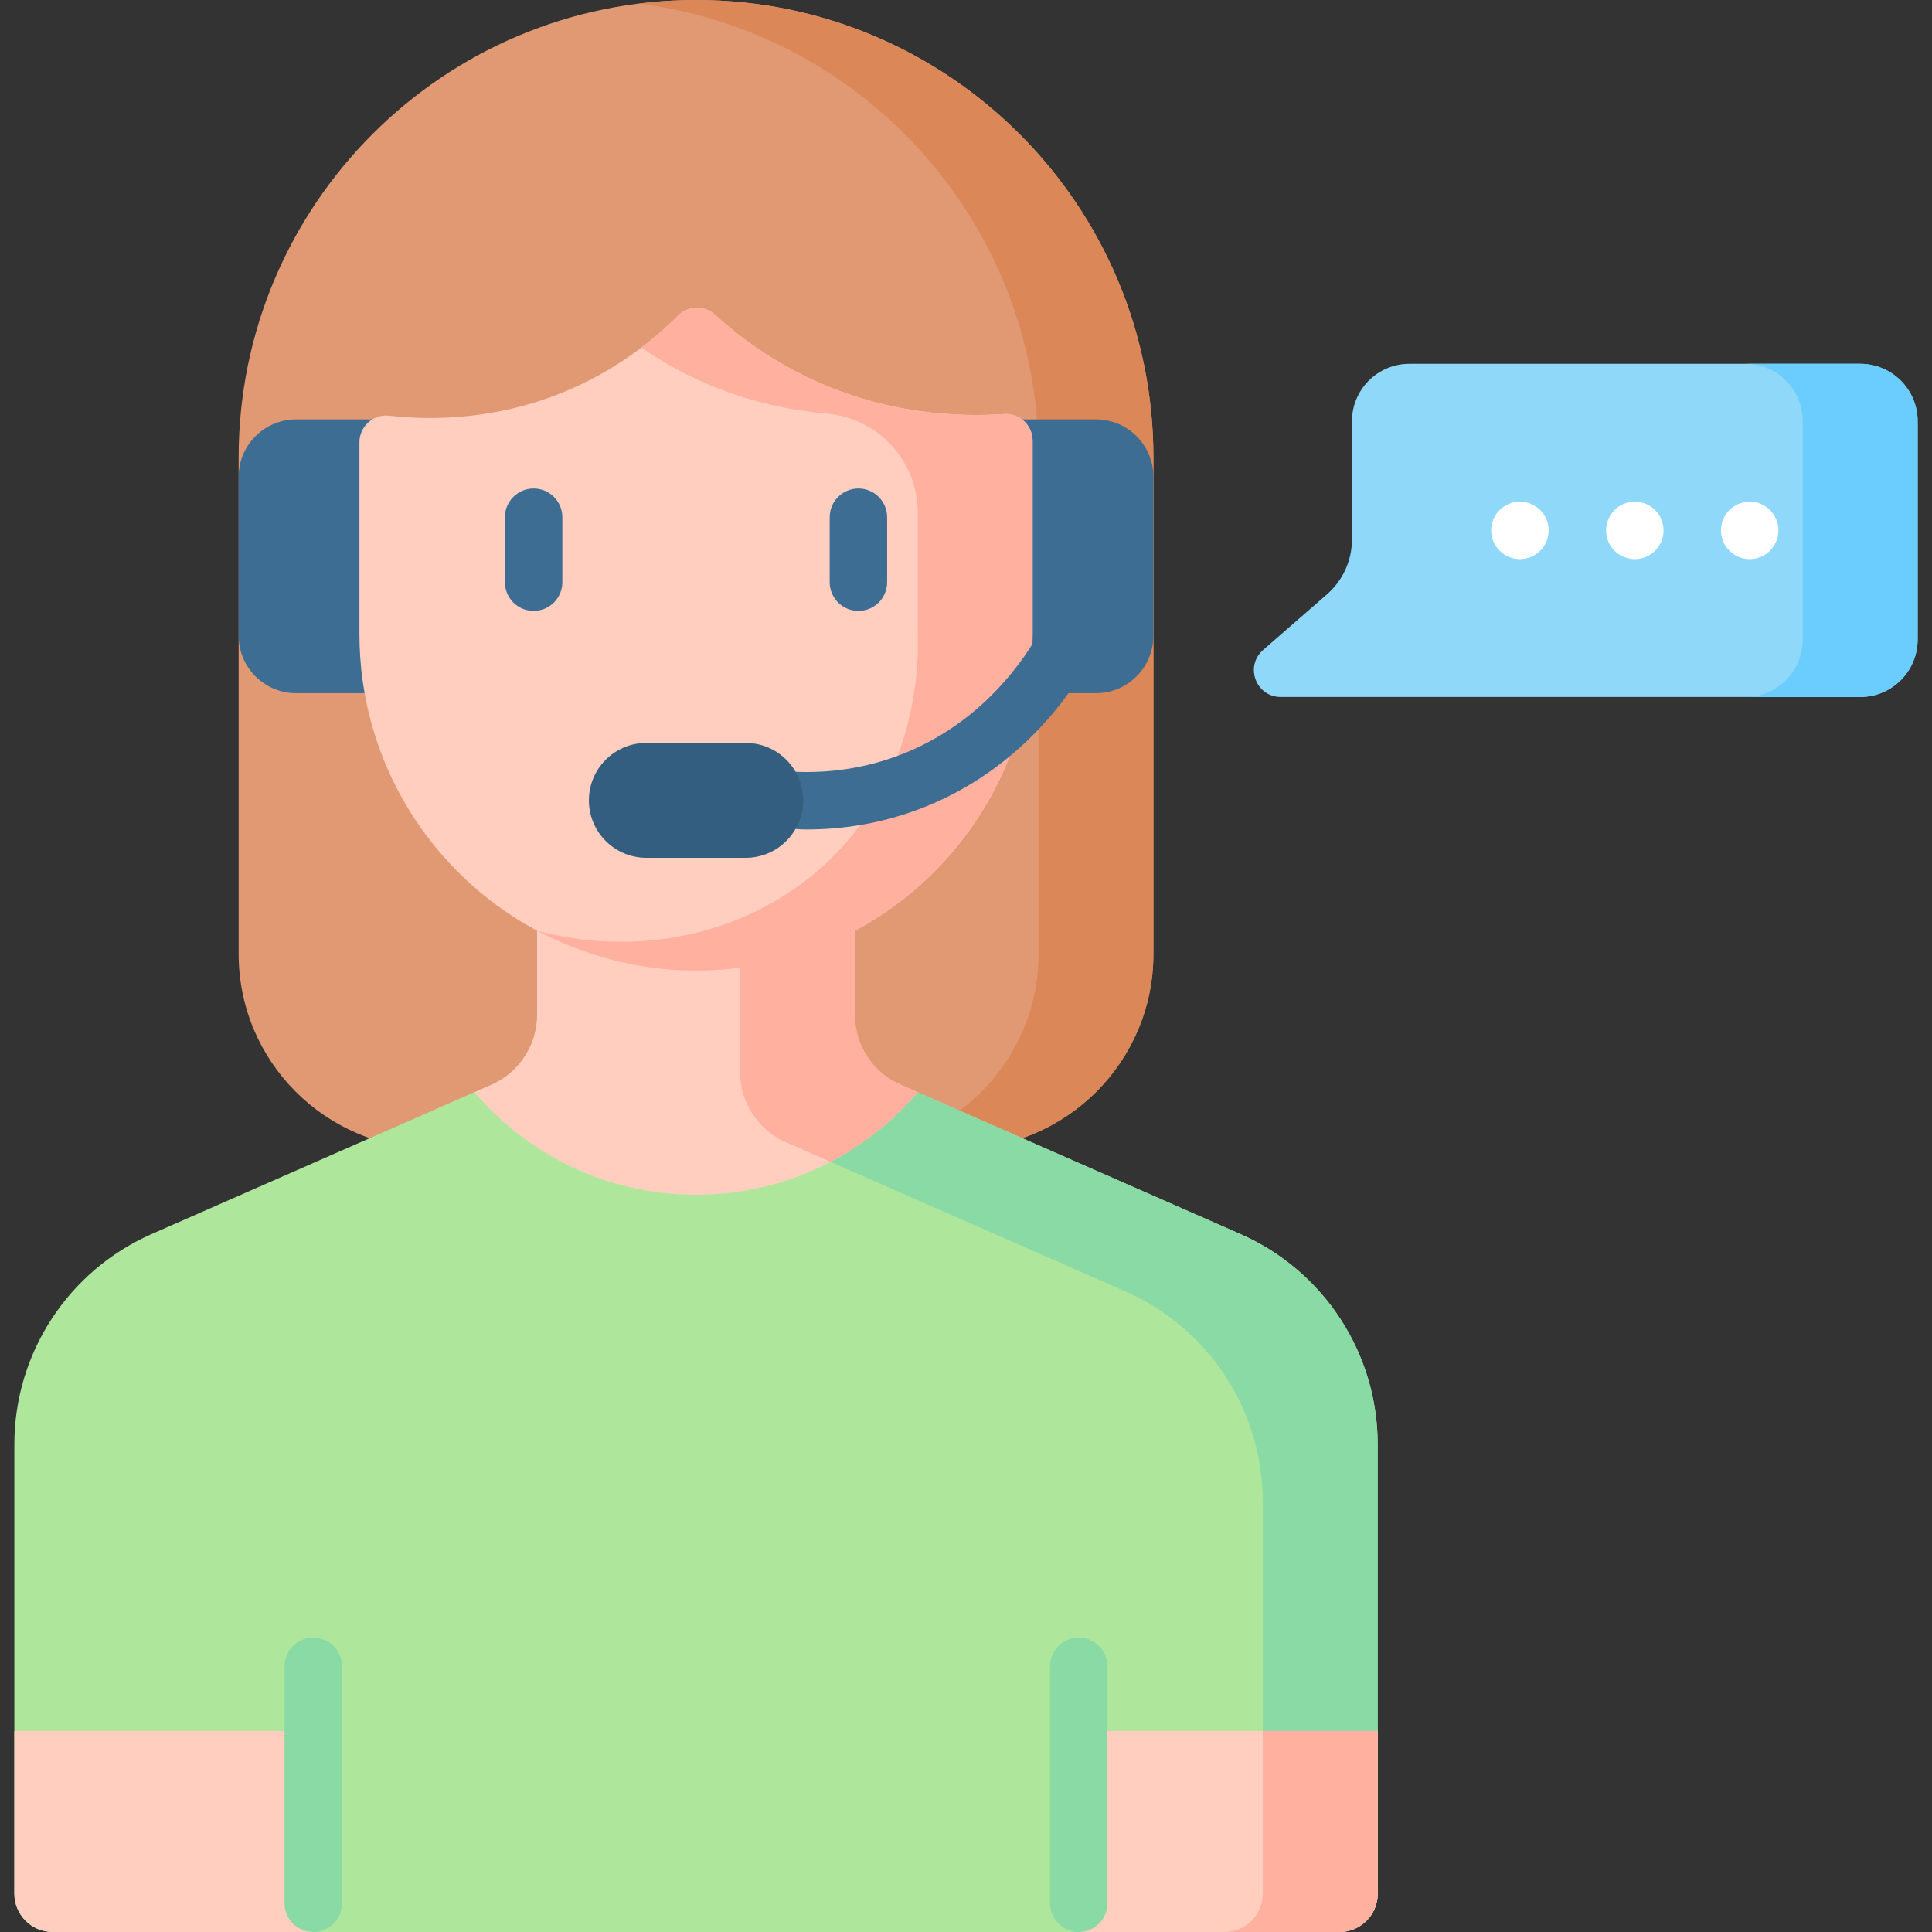 <svg id="Capa_1" enable-background="new 0 0 512 512" height="512" viewBox="0 0 512 512" width="512" xmlns="http://www.w3.org/2000/svg"><rect x="0" y="0" width="512" height="512" fill="#333333" stroke="none"/><g><g><path d="m254.006 304.454h-139.108c-28.529 0-51.656-23.127-51.656-51.656v-131.588c0-66.943 54.268-121.21 121.21-121.21 66.942 0 121.21 54.267 121.21 121.21v131.589c0 28.528-23.127 51.655-51.656 51.655z" fill="#e19974"/><path d="m184.452 0c-5.156 0-10.236.324-15.223.949 59.756 7.488 105.987 58.474 105.987 120.26v131.589c0 28.529-23.127 51.656-51.656 51.656h30.446c28.529 0 51.656-23.127 51.656-51.656v-131.588c0-66.943-54.268-121.21-121.21-121.21z" fill="#dc8758"/><g><path d="m365.098 501.851v-119.077c0-24.154-14.277-46.025-36.389-55.744l-85.501-37.583-8.108.952c-7.371-3.24-12.13-10.53-12.13-18.581v-64.895l-77.674.112v64.895c0 8.051-4.759 15.342-12.13 18.581l-7.472-1.064-85.499 37.583c-22.112 9.72-36.389 31.59-36.389 55.744v119.077c0 5.605 4.544 10.149 10.149 10.149h340.995c5.604 0 10.148-4.544 10.148-10.149z" fill="#aee69c"/></g><g><path d="m328.709 327.03-85.501-37.583-10.513 1.537c-7.371-3.24-12.13-10.53-12.13-18.581v-64.895l-24.443-3.519v80.118c0 8.051 4.759 15.342 12.13 18.581l90.011 39.565c22.112 9.72 36.389 31.59 36.389 55.744v114.003h20.297c5.605 0 10.149-4.544 10.149-10.149v-119.077c0-24.154-14.277-46.025-36.389-55.744z" fill="#89daa4"/></g><path d="m184.452 316.638c23.544 0 44.61-10.561 58.757-27.191l-4.51-1.982c-7.371-3.24-13.785-10.53-13.785-18.581v-64.895h-82.578v64.895c0 8.051-4.759 15.342-12.13 18.581l-4.51 1.982c14.146 16.63 35.212 27.191 58.756 27.191z" fill="#ffcebf"/><path d="m208.253 302.688 11.858 5.212c8.845-4.626 16.685-10.913 23.098-18.453l-4.51-1.982c-7.371-3.24-12.13-10.53-12.13-18.581v-64.895h-30.446v80.118c0 8.05 4.759 15.341 12.13 18.581z" fill="#ffb09e"/><g><path d="m285.882 458.72h79.216v43.132c0 5.605-4.544 10.149-10.149 10.149h-69.068z" fill="#ffcebf"/><path d="m334.652 458.72v43.132c0 5.605-4.544 10.149-10.149 10.149h30.446c5.605 0 10.149-4.544 10.149-10.149v-43.132z" fill="#ffb09e"/><path d="m83.022 458.72h-79.216v43.132c0 5.605 4.544 10.149 10.149 10.149h69.068z" fill="#ffcebf"/><g><g><path d="m83.022 512c-4.204 0-7.611-3.408-7.611-7.612v-62.793c0-4.204 3.408-7.612 7.611-7.612s7.611 3.408 7.611 7.612v62.793c.001 4.204-3.407 7.612-7.611 7.612z" fill="#89daa4"/></g></g><g><path d="m285.882 512c-4.204 0-7.611-3.408-7.611-7.612v-62.793c0-4.204 3.408-7.612 7.611-7.612s7.612 3.408 7.612 7.612v62.793c-.001 4.204-3.409 7.612-7.612 7.612z" fill="#89daa4"/></g></g><path d="m290.439 183.695h-32.01v-72.554h32.01c8.407 0 15.223 6.816 15.223 15.223v42.108c0 8.407-6.816 15.223-15.223 15.223z" fill="#3d6d93"/><path d="m78.465 183.695h32.01v-72.554h-32.01c-8.407 0-15.223 6.816-15.223 15.223v42.108c0 8.407 6.816 15.223 15.223 15.223z" fill="#3d6d93"/><path d="m95.252 117.228v50.785c0 33.869 18.876 63.329 46.682 78.434 12.639 6.866 43.552 7.282 43.552 7.282 15.233 0 28.539-.334 41.083-7.065 28.025-15.039 47.082-44.619 47.082-78.65v-51.198c0-4.103-3.462-7.367-7.555-7.088-12.291.838-31.798.074-52.345-9.852-10.308-4.979-18.329-11.033-24.282-16.472-2.801-2.559-7.111-2.439-9.792.245-6.159 6.165-15.361 13.671-28.003 19.268-19.331 8.558-37.354 8.511-48.563 7.248-4.197-.473-7.859 2.841-7.859 7.063z" fill="#ffcebf"/><path d="m266.096 109.728c-12.291.838-31.798.074-52.345-9.852-10.319-4.985-18.345-11.046-24.301-16.49-2.795-2.555-7.094-2.42-9.77.259-2.656 2.659-5.882 5.568-9.703 8.465 3.931 2.711 8.358 5.364 13.328 7.765 12.777 6.172 25.152 8.802 35.64 9.706 13.683 1.18 24.261 12.483 24.261 26.217v32.215c.216 5.888.668 34.856-21.234 57.768-19.833 20.748-50.445 28.63-79.636 20.879 8.692 4.532 20.307 8.978 34.335 10.214 2.695.238 5.293.34 7.782.337 49.264 0 89.2-39.936 89.2-89.2v-51.198c-.001-4.1-3.463-7.364-7.557-7.085z" fill="#ffb09e"/><g><g><path d="m141.415 161.896c-4.204 0-7.611-3.408-7.611-7.611v-17.215c0-4.204 3.408-7.611 7.611-7.611 4.204 0 7.611 3.408 7.611 7.611v17.215c0 4.203-3.408 7.611-7.611 7.611z" fill="#3d6d93"/></g><g><path d="m227.489 161.896c-4.204 0-7.612-3.408-7.612-7.611v-17.215c0-4.204 3.408-7.611 7.612-7.611s7.611 3.408 7.611 7.611v17.215c.001 4.203-3.407 7.611-7.611 7.611z" fill="#3d6d93"/></g></g><g><path d="m213.815 219.816c-5.257 0-12.112-1.005-11.748-8.108.215-4.198 3.785-7.421 7.991-7.212 9.825.508 19.357-.969 28.333-4.377 19.522-7.412 30.669-21.995 35.576-30.028 2.191-3.587 6.876-4.719 10.463-2.528s4.719 6.876 2.528 10.463c-5.922 9.694-19.404 27.303-43.164 36.325-9.566 3.632-19.631 5.465-29.979 5.465z" fill="#3d6d93"/></g><path d="m197.617 227.33h-26.331c-8.407 0-15.223-6.816-15.223-15.223 0-8.407 6.816-15.223 15.223-15.223h26.331c8.407 0 15.223 6.816 15.223 15.223 0 8.407-6.815 15.223-15.223 15.223z" fill="#335e80"/></g><g><path d="m492.971 184.706h-153.56c-6.567 0-9.618-8.146-4.667-12.46l16.926-14.748c4.203-3.662 6.615-8.964 6.615-14.538v-31.324c0-8.407 6.816-15.223 15.223-15.223h119.463c8.407 0 15.223 6.816 15.223 15.223v57.847c0 8.407-6.815 15.223-15.223 15.223z" fill="#8fd8fa"/><path d="m492.971 96.412h-30.446c8.407 0 15.223 6.816 15.223 15.223v57.847c0 8.407-6.816 15.223-15.223 15.223h30.446c8.407 0 15.223-6.816 15.223-15.223v-57.847c0-8.407-6.815-15.223-15.223-15.223z" fill="#6bcdfe"/><g fill="#fff"><circle cx="463.686" cy="140.559" r="7.611"/><circle cx="433.24" cy="140.559" r="7.611"/><circle cx="402.794" cy="140.559" r="7.611"/></g></g></g></svg>